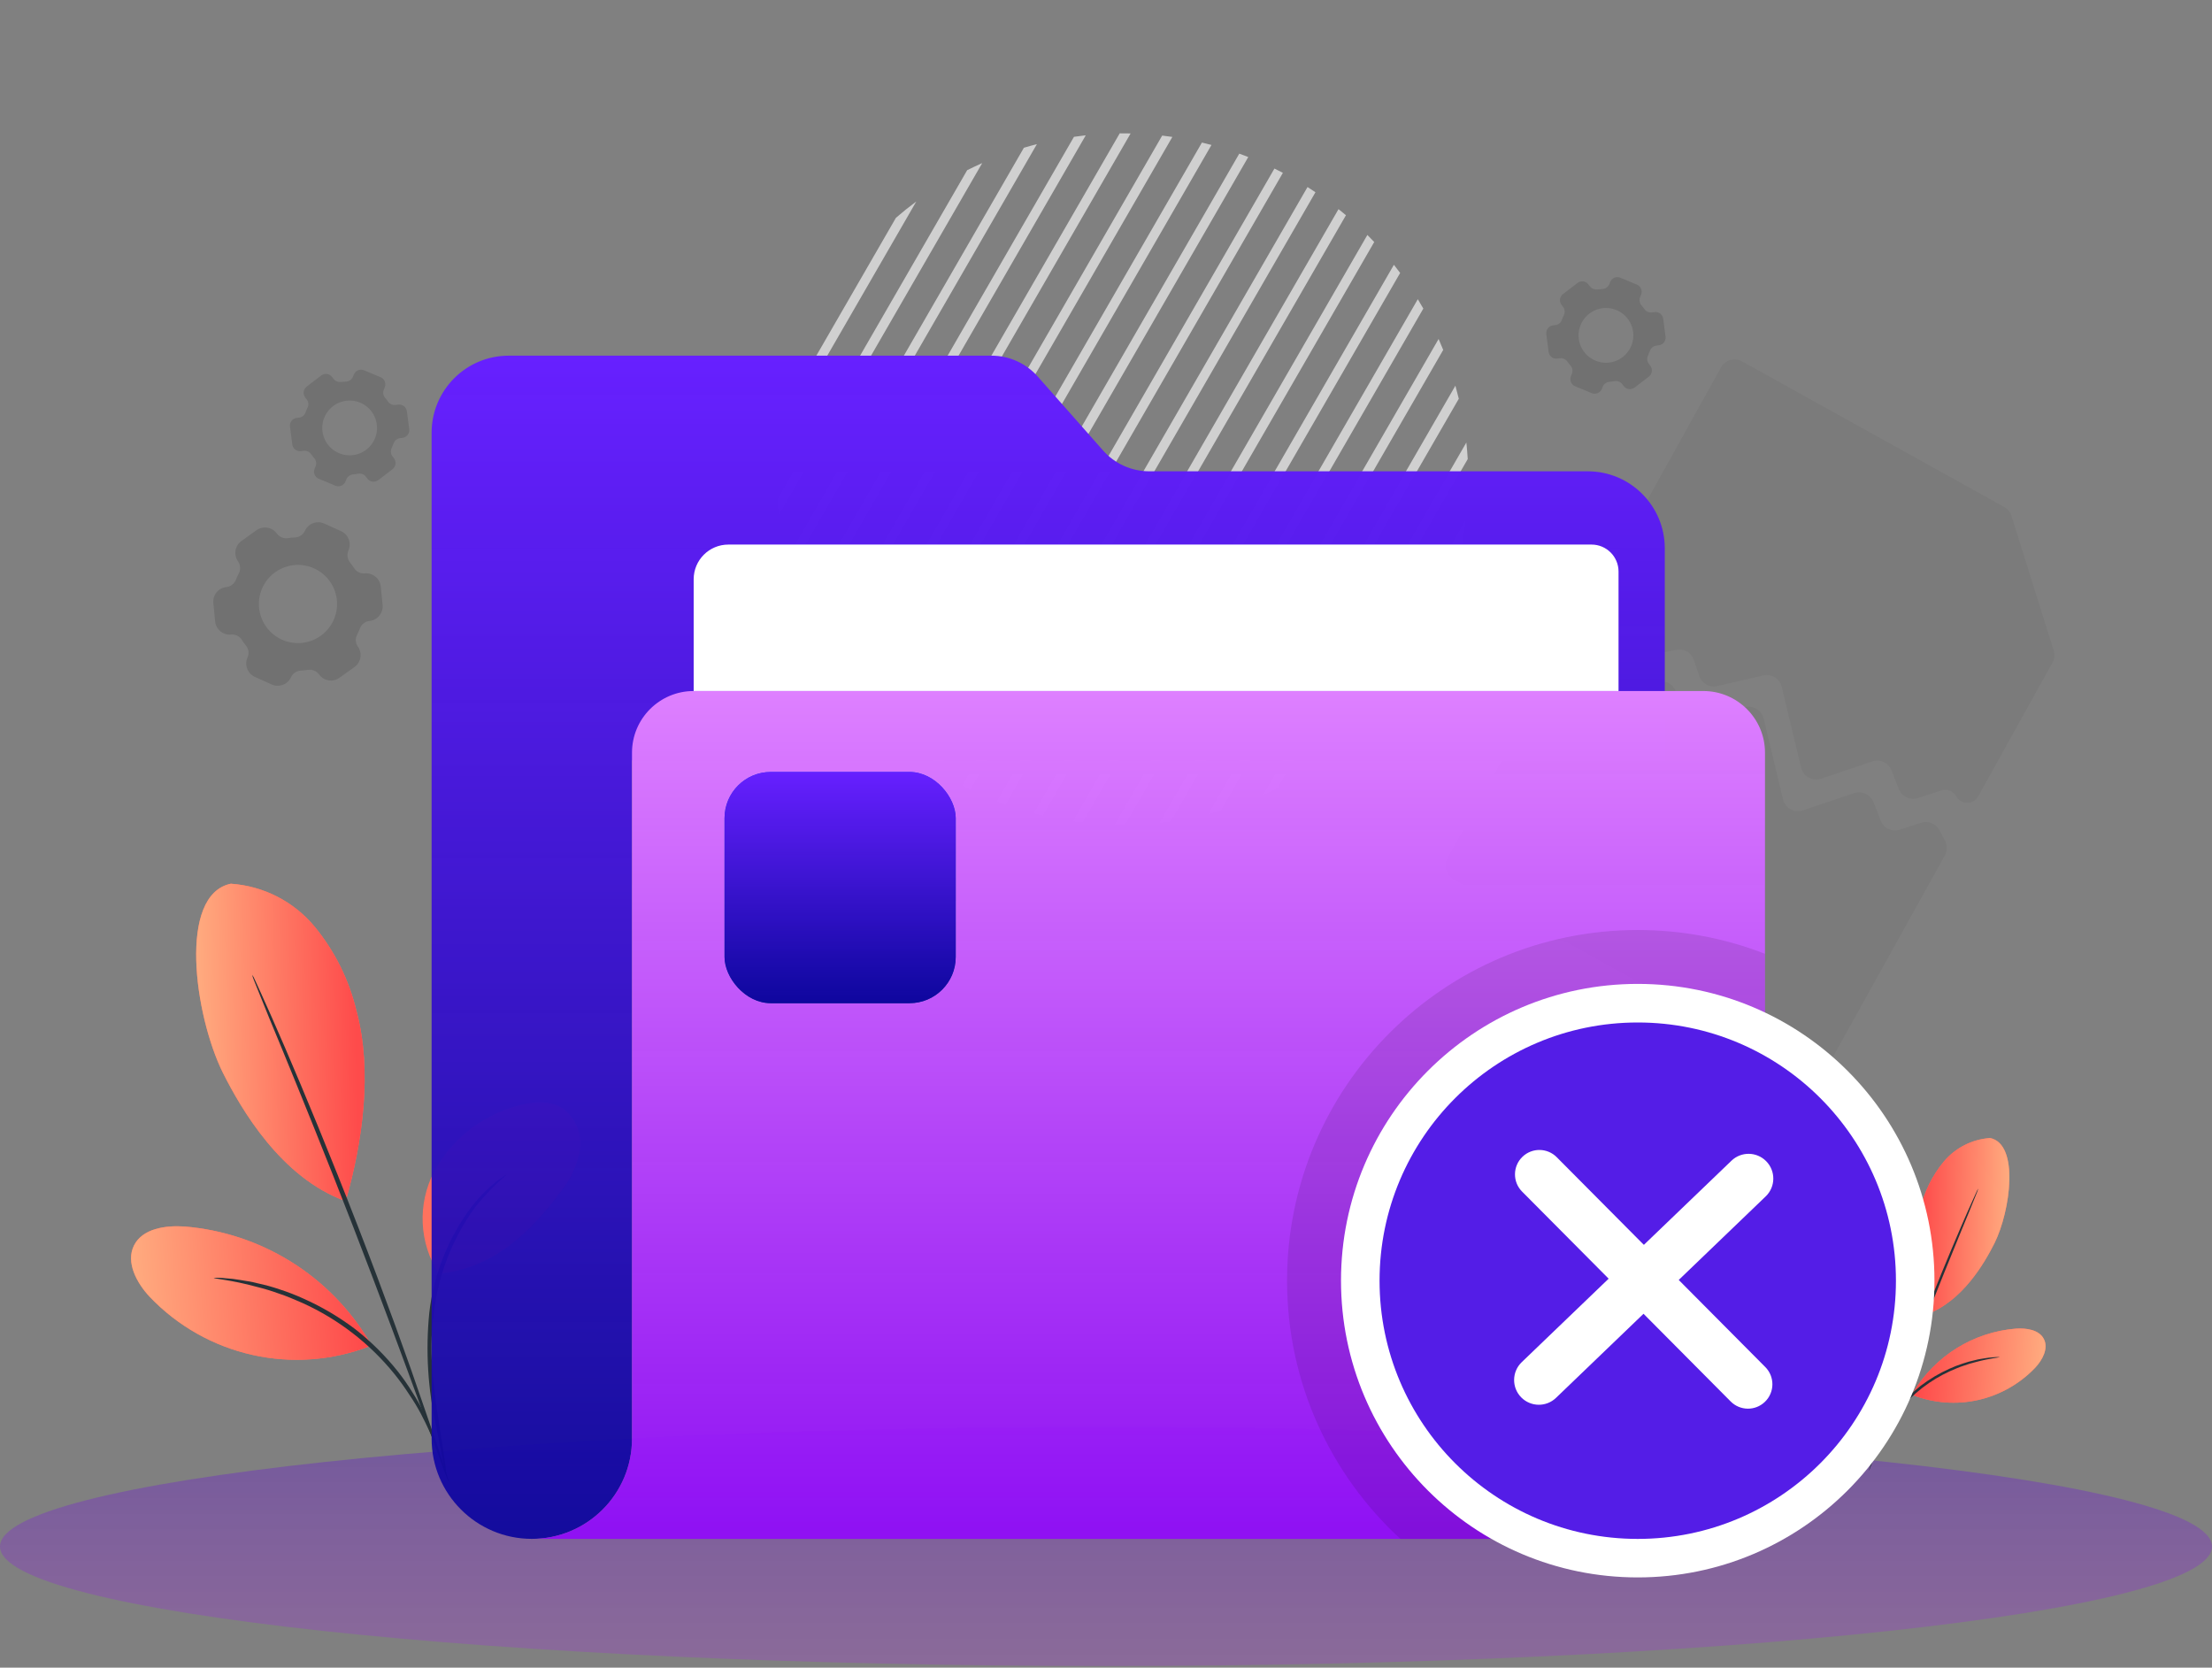 <svg width="130" height="98" viewBox="0 0 130 98" fill="none" xmlns="http://www.w3.org/2000/svg">
<rect x="0" y="0" width="130" height="98" fill="#808080" stroke="none"/>
<g id="Group 19">
<path id="Intersect" fill-rule="evenodd" clip-rule="evenodd" d="M53.851 11.84C53.441 12.144 53.041 12.464 52.653 12.801L46.008 24.311C45.91 24.815 45.833 25.322 45.774 25.829L53.851 11.84ZM45.758 30.312C45.723 29.988 45.696 29.663 45.677 29.338L56.841 10.001C57.133 9.855 57.427 9.716 57.725 9.584L45.758 30.312ZM46.401 33.652C46.33 33.397 46.263 33.141 46.202 32.884L60.175 8.682C60.428 8.607 60.683 8.536 60.939 8.471L46.401 33.652ZM47.387 36.398C47.293 36.185 47.203 35.97 47.116 35.755L63.118 8.039C63.348 8.006 63.579 7.977 63.81 7.952L47.387 36.398ZM48.609 38.737C48.498 38.554 48.39 38.37 48.285 38.184L65.806 7.836C66.02 7.834 66.233 7.836 66.447 7.841L48.609 38.737ZM50.013 40.759C49.889 40.601 49.766 40.441 49.647 40.28L68.302 7.968C68.501 7.991 68.701 8.017 68.9 8.046L50.013 40.759ZM51.572 42.513C51.435 42.377 51.301 42.238 51.169 42.098L70.638 8.377C70.825 8.421 71.012 8.468 71.199 8.518L51.572 42.513ZM53.267 44.031C53.12 43.913 52.975 43.794 52.831 43.673L72.833 9.029C73.009 9.093 73.185 9.159 73.361 9.228L53.267 44.031ZM55.09 45.329C54.932 45.229 54.777 45.127 54.623 45.024L74.899 9.905C75.065 9.987 75.231 10.071 75.396 10.157L55.09 45.329ZM57.034 46.416C56.867 46.335 56.702 46.251 56.536 46.164L76.843 10.992C77 11.092 77.156 11.194 77.31 11.297L57.034 46.416ZM59.099 47.292C58.923 47.229 58.747 47.163 58.571 47.094L78.665 12.29C78.813 12.407 78.958 12.527 79.102 12.648L59.099 47.292ZM61.294 47.946C61.107 47.901 60.92 47.854 60.733 47.804L80.361 13.807C80.498 13.943 80.632 14.082 80.764 14.222L61.294 47.946ZM63.63 48.355C63.43 48.332 63.231 48.306 63.032 48.277L81.92 15.561C82.045 15.719 82.167 15.879 82.287 16.04L63.63 48.355ZM66.125 48.487C65.912 48.489 65.698 48.488 65.484 48.483L83.325 17.582C83.436 17.765 83.544 17.949 83.649 18.134L66.125 48.487ZM68.813 48.286C68.583 48.318 68.352 48.347 68.12 48.372L84.547 19.92C84.641 20.133 84.732 20.348 84.818 20.563L68.813 48.286ZM71.755 47.643C71.502 47.719 71.247 47.789 70.991 47.854L85.534 22.665C85.605 22.92 85.672 23.176 85.734 23.433L71.755 47.643ZM75.088 46.326C74.796 46.472 74.502 46.611 74.204 46.743L86.178 26.004C86.213 26.327 86.24 26.652 86.259 26.977L75.088 46.326ZM79.273 43.532C78.885 43.868 78.486 44.187 78.076 44.491L86.163 30.483C86.106 30.989 86.028 31.495 85.931 31.999L79.273 43.532Z" fill="#D0D0D0"/>
<g id="Vector">
<path d="M120.694 38.227C120.768 38.464 120.742 38.721 120.622 38.938L116.255 46.8C115.974 47.305 115.246 47.3 114.971 46.791C114.803 46.48 114.436 46.333 114.099 46.443L112.722 46.894C112.266 47.044 111.773 46.811 111.597 46.365L111.167 45.27C110.991 44.821 110.492 44.589 110.034 44.743L107.025 45.758C106.521 45.928 105.979 45.629 105.855 45.111L104.715 40.361C104.599 39.878 104.115 39.578 103.631 39.69L100.927 40.313C100.473 40.418 100.013 40.161 99.865 39.719L99.55 38.781C99.403 38.344 98.953 38.087 98.502 38.183L94.721 38.988C94.205 39.098 93.705 38.745 93.635 38.222L93.339 36.019C93.313 35.825 93.35 35.629 93.445 35.458L101.148 21.591C101.391 21.154 101.942 20.996 102.38 21.239L117.788 29.799C117.991 29.911 118.143 30.098 118.213 30.319L120.694 38.227Z" fill="black" fill-opacity="0.04"/>
<path d="M114.303 49.396C114.45 49.668 114.448 49.995 114.298 50.265L107.344 62.788C107.101 63.225 106.55 63.383 106.112 63.14L85.448 51.662C85.011 51.419 84.853 50.868 85.096 50.43L90.98 39.84C91.379 39.12 92.465 39.325 92.574 40.141C92.641 40.634 93.113 40.967 93.6 40.863L97.437 40.047C97.887 39.952 98.338 40.209 98.484 40.645L98.798 41.582C98.946 42.024 99.406 42.281 99.86 42.177L102.565 41.556C103.049 41.444 103.533 41.744 103.649 42.227L104.787 46.977C104.911 47.495 105.453 47.794 105.957 47.624L108.969 46.609C109.426 46.455 109.925 46.687 110.101 47.137L110.53 48.229C110.705 48.675 111.198 48.908 111.654 48.759L112.896 48.354C113.312 48.218 113.766 48.4 113.974 48.785L114.303 49.396Z" fill="black" fill-opacity="0.04"/>
</g>
<g id="freepik--Shadow--inject-6">
<path id="Vector_2" d="M65 97.904C100.899 97.904 130 94.76 130 90.883C130 87.005 100.899 83.862 65 83.862C29.102 83.862 0 87.005 0 90.883C0 94.76 29.102 97.904 65 97.904Z" fill="url(#paint0_linear_205_746)" fill-opacity="0.5"/>
</g>
<g id="freepik--Plant--inject-5">
<g id="Vector_3">
<path d="M13.597 51.934C14.536 52.002 15.451 52.258 16.289 52.687C17.127 53.117 17.87 53.711 18.473 54.433C19.673 55.887 20.523 57.598 20.956 59.432C21.895 62.943 21.317 67.092 20.317 70.585C16.518 69.225 14.169 65.17 13.097 63.037C11.43 59.671 10.436 52.561 13.58 51.928" fill="#FF725E"/>
<path d="M13.597 51.934C14.536 52.002 15.451 52.258 16.289 52.687C17.127 53.117 17.87 53.711 18.473 54.433C19.673 55.887 20.523 57.598 20.956 59.432C21.895 62.943 21.317 67.092 20.317 70.585C16.518 69.225 14.169 65.17 13.097 63.037C11.43 59.671 10.436 52.561 13.58 51.928" fill="url(#paint1_linear_205_746)"/>
</g>
<path id="Vector_4" d="M25.788 74.846C25.218 73.961 24.891 72.941 24.843 71.889C24.794 70.838 25.024 69.792 25.51 68.858C26.012 67.933 26.692 67.118 27.513 66.459C28.333 65.8 29.276 65.311 30.287 65.02C31.215 64.731 32.292 64.615 33.098 65.153C33.461 65.428 33.743 65.795 33.916 66.216C34.089 66.637 34.146 67.097 34.081 67.547C33.935 68.45 33.552 69.297 32.97 70.002C31.12 72.507 28.876 74.59 25.749 74.846" fill="#FF725E"/>
<path id="Vector_5" d="M26.209 86.582C26.126 86.346 26.068 86.102 26.036 85.854C25.936 85.332 25.803 84.66 25.642 83.855C25.143 81.65 25.005 79.378 25.231 77.129C25.493 74.868 26.354 72.718 27.725 70.902C28.144 70.359 28.627 69.868 29.163 69.441C29.309 69.326 29.461 69.218 29.619 69.119C29.669 69.077 29.725 69.044 29.785 69.019C29.083 69.619 28.441 70.287 27.869 71.013C26.57 72.831 25.753 74.948 25.492 77.167C25.137 79.756 25.575 82.127 25.831 83.833C25.964 84.682 26.075 85.371 26.136 85.849C26.18 86.091 26.204 86.336 26.209 86.582Z" fill="#263238"/>
<path id="Vector_6" d="M14.819 57.285C14.883 57.373 14.935 57.468 14.975 57.568C15.075 57.79 15.208 58.068 15.363 58.418C15.702 59.157 16.174 60.229 16.747 61.556C17.891 64.217 19.424 67.916 21.023 72.037C22.623 76.159 23.984 79.919 24.911 82.657C25.389 84.024 25.761 85.135 26.022 85.907C26.139 86.273 26.228 86.568 26.3 86.795C26.34 86.897 26.368 87.004 26.383 87.112C26.327 87.018 26.282 86.917 26.25 86.812C26.167 86.59 26.061 86.301 25.922 85.94L24.75 82.719C23.756 80.002 22.367 76.248 20.773 72.132C19.179 68.016 17.669 64.306 16.569 61.629C16.013 60.312 15.586 59.24 15.269 58.457C15.125 58.101 15.008 57.818 14.919 57.59C14.877 57.492 14.844 57.389 14.819 57.285Z" fill="#263238"/>
<g id="Vector_7">
<path d="M21.694 78.814C20.551 76.911 18.972 75.307 17.087 74.136C15.201 72.964 13.064 72.258 10.852 72.076C9.741 71.999 8.375 72.187 7.875 73.187C7.375 74.187 8.042 75.409 8.808 76.22C10.437 77.924 12.533 79.107 14.833 79.621C17.134 80.135 19.534 79.957 21.733 79.108" fill="#FF725E"/>
<path d="M21.694 78.814C20.551 76.911 18.972 75.307 17.087 74.136C15.201 72.964 13.064 72.258 10.852 72.076C9.741 71.999 8.375 72.187 7.875 73.187C7.375 74.187 8.042 75.409 8.808 76.22C10.437 77.924 12.533 79.107 14.833 79.621C17.134 80.135 19.534 79.957 21.733 79.108" fill="url(#paint2_linear_205_746)"/>
</g>
<path id="Vector_8" d="M12.562 75.09C12.797 75.079 13.033 75.088 13.267 75.118C13.541 75.133 13.813 75.165 14.083 75.213C14.4 75.274 14.772 75.307 15.161 75.418C15.596 75.51 16.024 75.629 16.444 75.774C16.931 75.93 17.407 76.115 17.872 76.329C18.939 76.807 19.949 77.406 20.882 78.112C21.804 78.835 22.639 79.663 23.37 80.578C23.686 80.977 23.977 81.394 24.242 81.828C24.482 82.203 24.701 82.59 24.898 82.989C25.065 83.313 25.213 83.647 25.342 83.989C25.454 84.241 25.548 84.501 25.625 84.766C25.708 84.988 25.769 85.216 25.809 85.449C25.748 85.449 25.481 84.494 24.731 83.072C24.527 82.69 24.303 82.319 24.059 81.961C23.788 81.54 23.495 81.134 23.182 80.745C21.729 78.95 19.876 77.519 17.772 76.568C17.288 76.357 16.827 76.157 16.377 76.012C15.964 75.862 15.543 75.734 15.117 75.629C13.561 75.201 12.556 75.151 12.562 75.09Z" fill="#263238"/>
</g>
<g id="freepik--Plant--inject-5_2">
<g id="Vector_9">
<path d="M116.943 66.877C116.421 66.915 115.912 67.057 115.447 67.296C114.981 67.535 114.568 67.865 114.233 68.266C113.566 69.075 113.094 70.025 112.853 71.045C112.331 72.996 112.652 75.302 113.208 77.244C115.319 76.488 116.625 74.234 117.221 73.048C118.147 71.178 118.7 67.226 116.953 66.874" fill="#FF725E"/>
<path d="M116.943 66.877C116.421 66.915 115.912 67.057 115.447 67.296C114.981 67.535 114.568 67.865 114.233 68.266C113.566 69.075 113.094 70.025 112.853 71.045C112.331 72.996 112.652 75.302 113.208 77.244C115.319 76.488 116.625 74.234 117.221 73.048C118.147 71.178 118.7 67.226 116.953 66.874" fill="url(#paint3_linear_205_746)"/>
</g>
<path id="Vector_10" d="M110.167 79.613C110.484 79.121 110.666 78.554 110.693 77.97C110.72 77.385 110.592 76.804 110.322 76.285C110.043 75.771 109.665 75.317 109.209 74.951C108.753 74.585 108.229 74.313 107.667 74.152C107.151 73.991 106.552 73.926 106.104 74.226C105.903 74.378 105.745 74.582 105.649 74.816C105.553 75.05 105.522 75.306 105.558 75.556C105.639 76.058 105.852 76.529 106.175 76.921C107.203 78.313 108.451 79.471 110.189 79.613" fill="#FF725E"/>
<path id="Vector_11" d="M109.933 86.137C109.979 86.006 110.011 85.87 110.029 85.733C110.085 85.442 110.159 85.069 110.248 84.621C110.525 83.395 110.603 82.133 110.477 80.882C110.331 79.626 109.853 78.431 109.091 77.422C108.858 77.12 108.589 76.847 108.291 76.61C108.21 76.546 108.126 76.486 108.038 76.431C108.01 76.408 107.979 76.389 107.945 76.375C108.336 76.709 108.693 77.08 109.01 77.484C109.732 78.494 110.187 79.671 110.332 80.904C110.529 82.343 110.285 83.661 110.143 84.609C110.069 85.081 110.008 85.464 109.974 85.729C109.949 85.864 109.936 86 109.933 86.137Z" fill="#263238"/>
<path id="Vector_12" d="M116.263 69.85C116.228 69.899 116.199 69.952 116.177 70.007C116.121 70.131 116.047 70.285 115.961 70.48C115.772 70.89 115.51 71.486 115.192 72.224C114.556 73.703 113.704 75.759 112.815 78.05C111.926 80.34 111.169 82.43 110.654 83.952C110.388 84.712 110.181 85.329 110.036 85.758C109.971 85.962 109.922 86.126 109.882 86.252C109.86 86.309 109.844 86.368 109.836 86.428C109.867 86.376 109.892 86.32 109.91 86.262C109.956 86.138 110.015 85.978 110.092 85.777L110.743 83.986C111.296 82.477 112.068 80.39 112.954 78.102C113.84 75.814 114.679 73.752 115.291 72.264C115.599 71.533 115.837 70.937 116.013 70.501C116.093 70.304 116.158 70.146 116.208 70.02C116.231 69.965 116.249 69.908 116.263 69.85Z" fill="#263238"/>
<g id="Vector_13">
<path d="M112.442 81.821C113.077 80.764 113.955 79.873 115.003 79.221C116.051 78.57 117.239 78.178 118.468 78.077C119.086 78.033 119.845 78.138 120.123 78.694C120.401 79.25 120.03 79.929 119.604 80.38C118.699 81.326 117.534 81.984 116.255 82.27C114.977 82.556 113.643 82.457 112.42 81.985" fill="#FF725E"/>
<path d="M112.442 81.821C113.077 80.764 113.955 79.873 115.003 79.221C116.051 78.57 117.239 78.178 118.468 78.077C119.086 78.033 119.845 78.138 120.123 78.694C120.401 79.25 120.03 79.929 119.604 80.38C118.699 81.326 117.534 81.984 116.255 82.27C114.977 82.556 113.643 82.457 112.42 81.985" fill="url(#paint4_linear_205_746)"/>
</g>
<path id="Vector_14" d="M117.516 79.747C117.385 79.74 117.254 79.746 117.124 79.762C116.972 79.771 116.821 79.788 116.67 79.815C116.494 79.849 116.288 79.867 116.072 79.929C115.83 79.98 115.592 80.046 115.358 80.127C115.088 80.213 114.823 80.317 114.565 80.435C113.971 80.701 113.41 81.034 112.892 81.426C112.379 81.828 111.915 82.288 111.509 82.797C111.333 83.019 111.171 83.251 111.024 83.492C110.891 83.7 110.769 83.915 110.66 84.137C110.567 84.317 110.484 84.503 110.413 84.693C110.351 84.833 110.298 84.978 110.255 85.125C110.21 85.248 110.175 85.375 110.153 85.505C110.187 85.505 110.336 84.974 110.752 84.183C110.866 83.971 110.99 83.765 111.126 83.566C111.276 83.332 111.439 83.106 111.614 82.89C112.421 81.892 113.451 81.097 114.621 80.568C114.889 80.451 115.145 80.34 115.395 80.259C115.625 80.176 115.859 80.105 116.096 80.046C116.961 79.809 117.519 79.781 117.516 79.747Z" fill="#263238"/>
</g>
<path id="Union" d="M25.366 25.431C25.366 22.929 27.394 20.901 29.896 20.901H58.27C59.309 20.901 60.298 21.347 60.986 22.126L64.825 26.471C65.512 27.25 66.501 27.696 67.54 27.696H93.311C95.812 27.696 97.84 29.724 97.84 32.225V44.682H37.143V84.543C37.143 87.795 34.507 90.431 31.255 90.431C28.003 90.431 25.366 87.795 25.366 84.543V25.431Z" fill="url(#paint5_linear_205_746)"/>
<rect id="Rectangle 128" x="43.937" y="46.27" width="9.059" height="9.059" rx="0.906" fill="#D9D9D9"/>
<path id="Rectangle 129" d="M40.767 34.041C40.767 32.915 41.679 32.002 42.805 32.002H93.537C94.412 32.002 95.122 32.712 95.122 33.588V40.609H40.767V34.041Z" fill="white"/>
<path id="Subtract" d="M31.255 90.433H98.293C101.295 90.433 103.729 88 103.729 84.998V44.231C103.729 42.23 102.106 40.608 100.105 40.608H40.767C38.766 40.608 37.143 42.23 37.143 44.231V84.545C37.143 87.797 34.507 90.433 31.255 90.433Z" fill="url(#paint6_linear_205_746)"/>
<g id="Rectangle 126">
<rect x="42.58" y="45.364" width="13.589" height="13.589" rx="2.718" fill="#D9D9D9"/>
<rect x="42.58" y="45.364" width="13.589" height="13.589" rx="2.718" fill="url(#paint7_linear_205_746)"/>
<rect x="42.58" y="45.364" width="13.589" height="13.589" rx="2.718" fill="url(#paint8_linear_205_746)"/>
</g>
<path id="Vector_15" d="M20.475 32.354C20.671 31.922 20.479 31.412 20.047 31.216L19.058 30.768C18.625 30.572 18.116 30.763 17.92 31.195C17.868 31.306 17.786 31.402 17.683 31.47C17.581 31.539 17.461 31.578 17.338 31.584C17.198 31.589 17.058 31.602 16.919 31.625C16.797 31.643 16.673 31.628 16.559 31.581C16.446 31.534 16.347 31.457 16.273 31.358C15.997 30.971 15.46 30.883 15.074 31.159L14.192 31.792C13.805 32.069 13.716 32.606 13.993 32.993C14.062 33.094 14.104 33.212 14.111 33.334C14.119 33.457 14.094 33.579 14.038 33.688C13.974 33.813 13.915 33.941 13.864 34.071C13.819 34.186 13.744 34.287 13.646 34.362C13.548 34.438 13.432 34.485 13.309 34.499C12.837 34.545 12.493 34.965 12.539 35.437L12.645 36.517C12.691 36.991 13.114 37.337 13.588 37.289C13.711 37.279 13.834 37.303 13.945 37.358C14.055 37.413 14.149 37.498 14.215 37.602C14.251 37.661 14.29 37.717 14.33 37.774C14.371 37.831 14.412 37.885 14.455 37.939C14.533 38.034 14.583 38.149 14.6 38.271C14.617 38.393 14.6 38.517 14.55 38.63C14.352 39.065 14.545 39.578 14.98 39.776L15.964 40.221C16.397 40.418 16.908 40.226 17.105 39.792C17.158 39.68 17.24 39.585 17.343 39.517C17.446 39.449 17.566 39.41 17.689 39.405C17.828 39.399 17.966 39.385 18.104 39.364C18.225 39.346 18.349 39.361 18.463 39.408C18.577 39.455 18.676 39.532 18.749 39.631C19.025 40.017 19.563 40.107 19.949 39.83L20.833 39.197C21.219 38.92 21.308 38.383 21.032 37.996C20.96 37.896 20.918 37.778 20.91 37.655C20.902 37.532 20.928 37.409 20.987 37.301C21.05 37.177 21.106 37.05 21.157 36.92C21.2 36.804 21.275 36.703 21.373 36.627C21.471 36.552 21.588 36.505 21.711 36.492C22.186 36.444 22.532 36.022 22.485 35.547L22.378 34.472C22.331 33.998 21.909 33.651 21.435 33.697C21.313 33.708 21.19 33.685 21.08 33.63C20.97 33.575 20.877 33.491 20.812 33.387C20.774 33.328 20.735 33.272 20.695 33.215C20.654 33.158 20.613 33.102 20.57 33.05C20.492 32.953 20.442 32.838 20.426 32.715C20.409 32.593 20.426 32.468 20.475 32.354ZM19.381 34.155C19.646 34.524 19.795 34.964 19.81 35.419C19.825 35.873 19.704 36.322 19.464 36.708C19.224 37.094 18.875 37.4 18.461 37.588C18.047 37.775 17.586 37.836 17.137 37.762C16.689 37.688 16.272 37.482 15.941 37.171C15.609 36.86 15.377 36.458 15.274 36.015C15.17 35.572 15.201 35.109 15.361 34.684C15.521 34.258 15.804 33.89 16.174 33.625C16.669 33.27 17.286 33.126 17.887 33.226C18.488 33.325 19.026 33.659 19.381 34.155Z" fill="black" fill-opacity="0.12"/>
<path id="Vector_16" d="M19.504 22.141C19.349 21.951 19.072 21.918 18.877 22.067L18.023 22.722C17.825 22.873 17.787 23.155 17.936 23.354L18.026 23.473C18.08 23.541 18.113 23.623 18.121 23.709C18.13 23.796 18.113 23.883 18.073 23.96C18.03 24.048 17.992 24.139 17.96 24.232C17.932 24.314 17.882 24.386 17.815 24.441C17.748 24.495 17.668 24.531 17.582 24.542L17.434 24.561C17.186 24.593 17.01 24.82 17.043 25.069L17.179 26.12C17.212 26.368 17.439 26.543 17.686 26.511L17.836 26.492C17.923 26.48 18.011 26.492 18.092 26.529C18.172 26.565 18.24 26.623 18.289 26.696C18.343 26.775 18.402 26.85 18.465 26.922C18.524 26.986 18.562 27.066 18.577 27.151C18.591 27.237 18.581 27.325 18.547 27.405L18.489 27.546C18.396 27.776 18.506 28.039 18.735 28.134L19.71 28.541C19.943 28.637 20.209 28.526 20.304 28.293L20.359 28.159C20.392 28.079 20.448 28.01 20.519 27.96C20.59 27.91 20.673 27.881 20.76 27.876L20.904 27.86L21.047 27.837C21.131 27.821 21.218 27.829 21.297 27.859C21.377 27.889 21.447 27.94 21.5 28.007L21.594 28.13C21.746 28.328 22.03 28.366 22.229 28.214L23.071 27.569C23.269 27.417 23.307 27.133 23.156 26.934L23.065 26.816C23.012 26.747 22.98 26.664 22.972 26.578C22.963 26.492 22.979 26.404 23.018 26.327C23.061 26.239 23.098 26.149 23.131 26.057C23.159 25.975 23.209 25.903 23.276 25.848C23.343 25.793 23.423 25.758 23.509 25.747L23.657 25.728C23.905 25.696 24.081 25.468 24.049 25.22L23.912 24.168C23.879 23.921 23.652 23.746 23.405 23.778L23.255 23.797C23.169 23.809 23.08 23.797 23 23.761C22.92 23.726 22.851 23.668 22.802 23.595C22.746 23.514 22.687 23.437 22.623 23.369C22.571 23.303 22.537 23.225 22.525 23.141C22.513 23.058 22.523 22.973 22.556 22.895L22.613 22.754C22.706 22.524 22.597 22.261 22.367 22.166L21.392 21.76C21.16 21.663 20.893 21.774 20.798 22.007L20.744 22.141C20.71 22.221 20.654 22.29 20.583 22.339C20.512 22.389 20.429 22.419 20.343 22.424L20.198 22.438L20.099 22.441C20.076 22.442 20.053 22.445 20.03 22.448C19.957 22.456 19.883 22.447 19.814 22.421C19.734 22.391 19.664 22.34 19.611 22.273L19.504 22.141ZM20.343 23.55C20.658 23.509 20.979 23.563 21.264 23.704C21.549 23.846 21.785 24.068 21.944 24.344C22.103 24.62 22.176 24.936 22.155 25.254C22.134 25.571 22.019 25.875 21.826 26.128C21.632 26.38 21.368 26.569 21.067 26.672C20.766 26.774 20.441 26.785 20.134 26.703C19.826 26.621 19.55 26.45 19.34 26.211C19.13 25.973 18.995 25.677 18.952 25.362C18.924 25.151 18.938 24.938 18.992 24.732C19.047 24.527 19.142 24.335 19.271 24.167C19.4 23.998 19.561 23.857 19.745 23.751C19.929 23.645 20.132 23.577 20.343 23.55Z" fill="black" fill-opacity="0.12"/>
<path id="Vector_17" d="M93.339 16.702C93.184 16.512 92.906 16.479 92.712 16.628L91.857 17.283C91.66 17.434 91.621 17.716 91.771 17.915L91.861 18.034C91.915 18.102 91.948 18.184 91.956 18.271C91.965 18.357 91.948 18.444 91.909 18.521C91.865 18.609 91.827 18.7 91.795 18.793C91.767 18.875 91.717 18.947 91.65 19.002C91.584 19.057 91.503 19.092 91.417 19.103L91.269 19.122C91.021 19.154 90.845 19.382 90.878 19.63L91.014 20.682C91.047 20.93 91.273 21.104 91.521 21.072L91.671 21.053C91.758 21.041 91.846 21.054 91.927 21.09C92.007 21.126 92.075 21.184 92.124 21.257C92.178 21.336 92.237 21.412 92.3 21.483C92.359 21.548 92.397 21.627 92.412 21.713C92.426 21.798 92.416 21.886 92.382 21.966L92.325 22.107C92.231 22.337 92.34 22.6 92.57 22.696L93.546 23.102C93.778 23.198 94.044 23.087 94.139 22.854L94.194 22.72C94.227 22.64 94.283 22.571 94.354 22.521C94.424 22.471 94.508 22.442 94.594 22.437L94.74 22.421L94.882 22.398C94.966 22.383 95.052 22.39 95.132 22.42C95.212 22.45 95.282 22.501 95.335 22.568L95.429 22.691C95.581 22.89 95.865 22.927 96.064 22.775L96.906 22.13C97.104 21.978 97.142 21.694 96.99 21.496L96.9 21.377C96.847 21.308 96.815 21.226 96.807 21.139C96.798 21.053 96.814 20.966 96.853 20.888C96.895 20.8 96.933 20.71 96.966 20.618C96.994 20.537 97.044 20.464 97.111 20.409C97.177 20.355 97.258 20.32 97.344 20.308L97.492 20.289C97.74 20.257 97.916 20.03 97.883 19.781L97.747 18.73C97.714 18.482 97.487 18.307 97.24 18.339L97.09 18.358C97.004 18.37 96.915 18.358 96.835 18.323C96.755 18.287 96.686 18.229 96.637 18.157C96.581 18.075 96.522 17.998 96.459 17.93C96.406 17.864 96.372 17.786 96.36 17.703C96.348 17.619 96.358 17.534 96.391 17.457L96.448 17.316C96.541 17.085 96.432 16.823 96.202 16.727L95.227 16.321C94.995 16.224 94.728 16.335 94.633 16.569L94.579 16.703C94.544 16.782 94.489 16.851 94.418 16.901C94.347 16.951 94.264 16.98 94.178 16.986L94.033 16.999L93.934 17.003C93.911 17.003 93.888 17.006 93.865 17.009C93.792 17.017 93.718 17.008 93.649 16.982C93.569 16.952 93.499 16.901 93.446 16.834L93.339 16.702ZM94.178 18.111C94.493 18.071 94.814 18.125 95.099 18.266C95.384 18.407 95.62 18.63 95.779 18.905C95.938 19.181 96.011 19.498 95.99 19.815C95.969 20.132 95.854 20.436 95.66 20.689C95.467 20.941 95.203 21.13 94.902 21.233C94.6 21.335 94.276 21.346 93.969 21.264C93.661 21.182 93.385 21.011 93.175 20.773C92.964 20.534 92.83 20.238 92.787 19.923C92.759 19.713 92.772 19.499 92.827 19.294C92.882 19.089 92.977 18.896 93.106 18.728C93.235 18.56 93.396 18.418 93.58 18.313C93.764 18.207 93.967 18.138 94.178 18.111Z" fill="black" fill-opacity="0.12"/>
<g id="Group 18">
<path id="Intersect_2" d="M103.725 56.049C101.408 55.147 98.887 54.653 96.251 54.653C84.869 54.653 75.641 63.88 75.641 75.262C75.641 81.266 78.208 86.67 82.305 90.436H98.289C101.291 90.436 103.725 88.003 103.725 85.001V56.049Z" fill="black" fill-opacity="0.1"/>
<circle id="Ellipse 1" cx="96.25" cy="75.258" r="17.439" fill="white"/>
<circle id="Ellipse 2" cx="96.251" cy="75.26" r="15.174" fill="#541DE7"/>
<g id="Group">
<path id="Vector_18" d="M103.747 80.335C104.313 80.903 104.302 81.825 103.723 82.38C103.159 82.923 102.264 82.912 101.712 82.357L89.453 70.023C88.888 69.455 88.898 68.533 89.477 67.977C90.041 67.435 90.936 67.446 91.488 68.001L103.747 80.335Z" fill="white"/>
<path id="Vector_19" d="M101.758 68.21C102.33 67.66 103.236 67.671 103.795 68.234C104.368 68.81 104.357 69.744 103.771 70.306L91.447 82.145C90.874 82.695 89.968 82.684 89.408 82.122C88.835 81.546 88.846 80.611 89.432 80.048L101.758 68.21Z" fill="white"/>
</g>
</g>
</g>
<defs>
<linearGradient id="paint0_linear_205_746" x1="65" y1="83.862" x2="65" y2="97.904" gradientUnits="userSpaceOnUse">
<stop stop-color="#5304D6" stop-opacity="0.64"/>
<stop offset="1" stop-color="#B413FF" stop-opacity="0.4"/>
</linearGradient>
<linearGradient id="paint1_linear_205_746" x1="21.432" y1="55.753" x2="11.365" y2="55.977" gradientUnits="userSpaceOnUse">
<stop offset="0.06" stop-color="#FE4B4B"/>
<stop offset="1" stop-color="#FFAD80"/>
</linearGradient>
<linearGradient id="paint2_linear_205_746" x1="21.733" y1="73.669" x2="7.541" y2="74.731" gradientUnits="userSpaceOnUse">
<stop offset="0.06" stop-color="#FE4B4B"/>
<stop offset="1" stop-color="#FFAD80"/>
</linearGradient>
<linearGradient id="paint3_linear_205_746" x1="112.589" y1="69" x2="118.184" y2="69.124" gradientUnits="userSpaceOnUse">
<stop offset="0.06" stop-color="#FE4B4B"/>
<stop offset="1" stop-color="#FFAD80"/>
</linearGradient>
<linearGradient id="paint4_linear_205_746" x1="112.42" y1="78.962" x2="120.309" y2="79.552" gradientUnits="userSpaceOnUse">
<stop offset="0.06" stop-color="#FE4B4B"/>
<stop offset="1" stop-color="#FFAD80"/>
</linearGradient>
<linearGradient id="paint5_linear_205_746" x1="61.603" y1="20.901" x2="61.603" y2="90.431" gradientUnits="userSpaceOnUse">
<stop stop-color="#6720FF"/>
<stop offset="1" stop-color="#0D069D" stop-opacity="0.94"/>
</linearGradient>
<linearGradient id="paint6_linear_205_746" x1="67.492" y1="40.608" x2="67.492" y2="90.433" gradientUnits="userSpaceOnUse">
<stop stop-color="#DE80FF"/>
<stop offset="1" stop-color="#900BF9" stop-opacity="0.94"/>
</linearGradient>
<linearGradient id="paint7_linear_205_746" x1="49.374" y1="45.364" x2="49.374" y2="58.953" gradientUnits="userSpaceOnUse">
<stop stop-color="#2B20FF"/>
<stop offset="1" stop-color="#0D069D" stop-opacity="0.94"/>
</linearGradient>
<linearGradient id="paint8_linear_205_746" x1="49.374" y1="45.364" x2="49.374" y2="58.953" gradientUnits="userSpaceOnUse">
<stop stop-color="#6720FF"/>
<stop offset="1" stop-color="#0D069D" stop-opacity="0.94"/>
</linearGradient>
</defs>
</svg>
